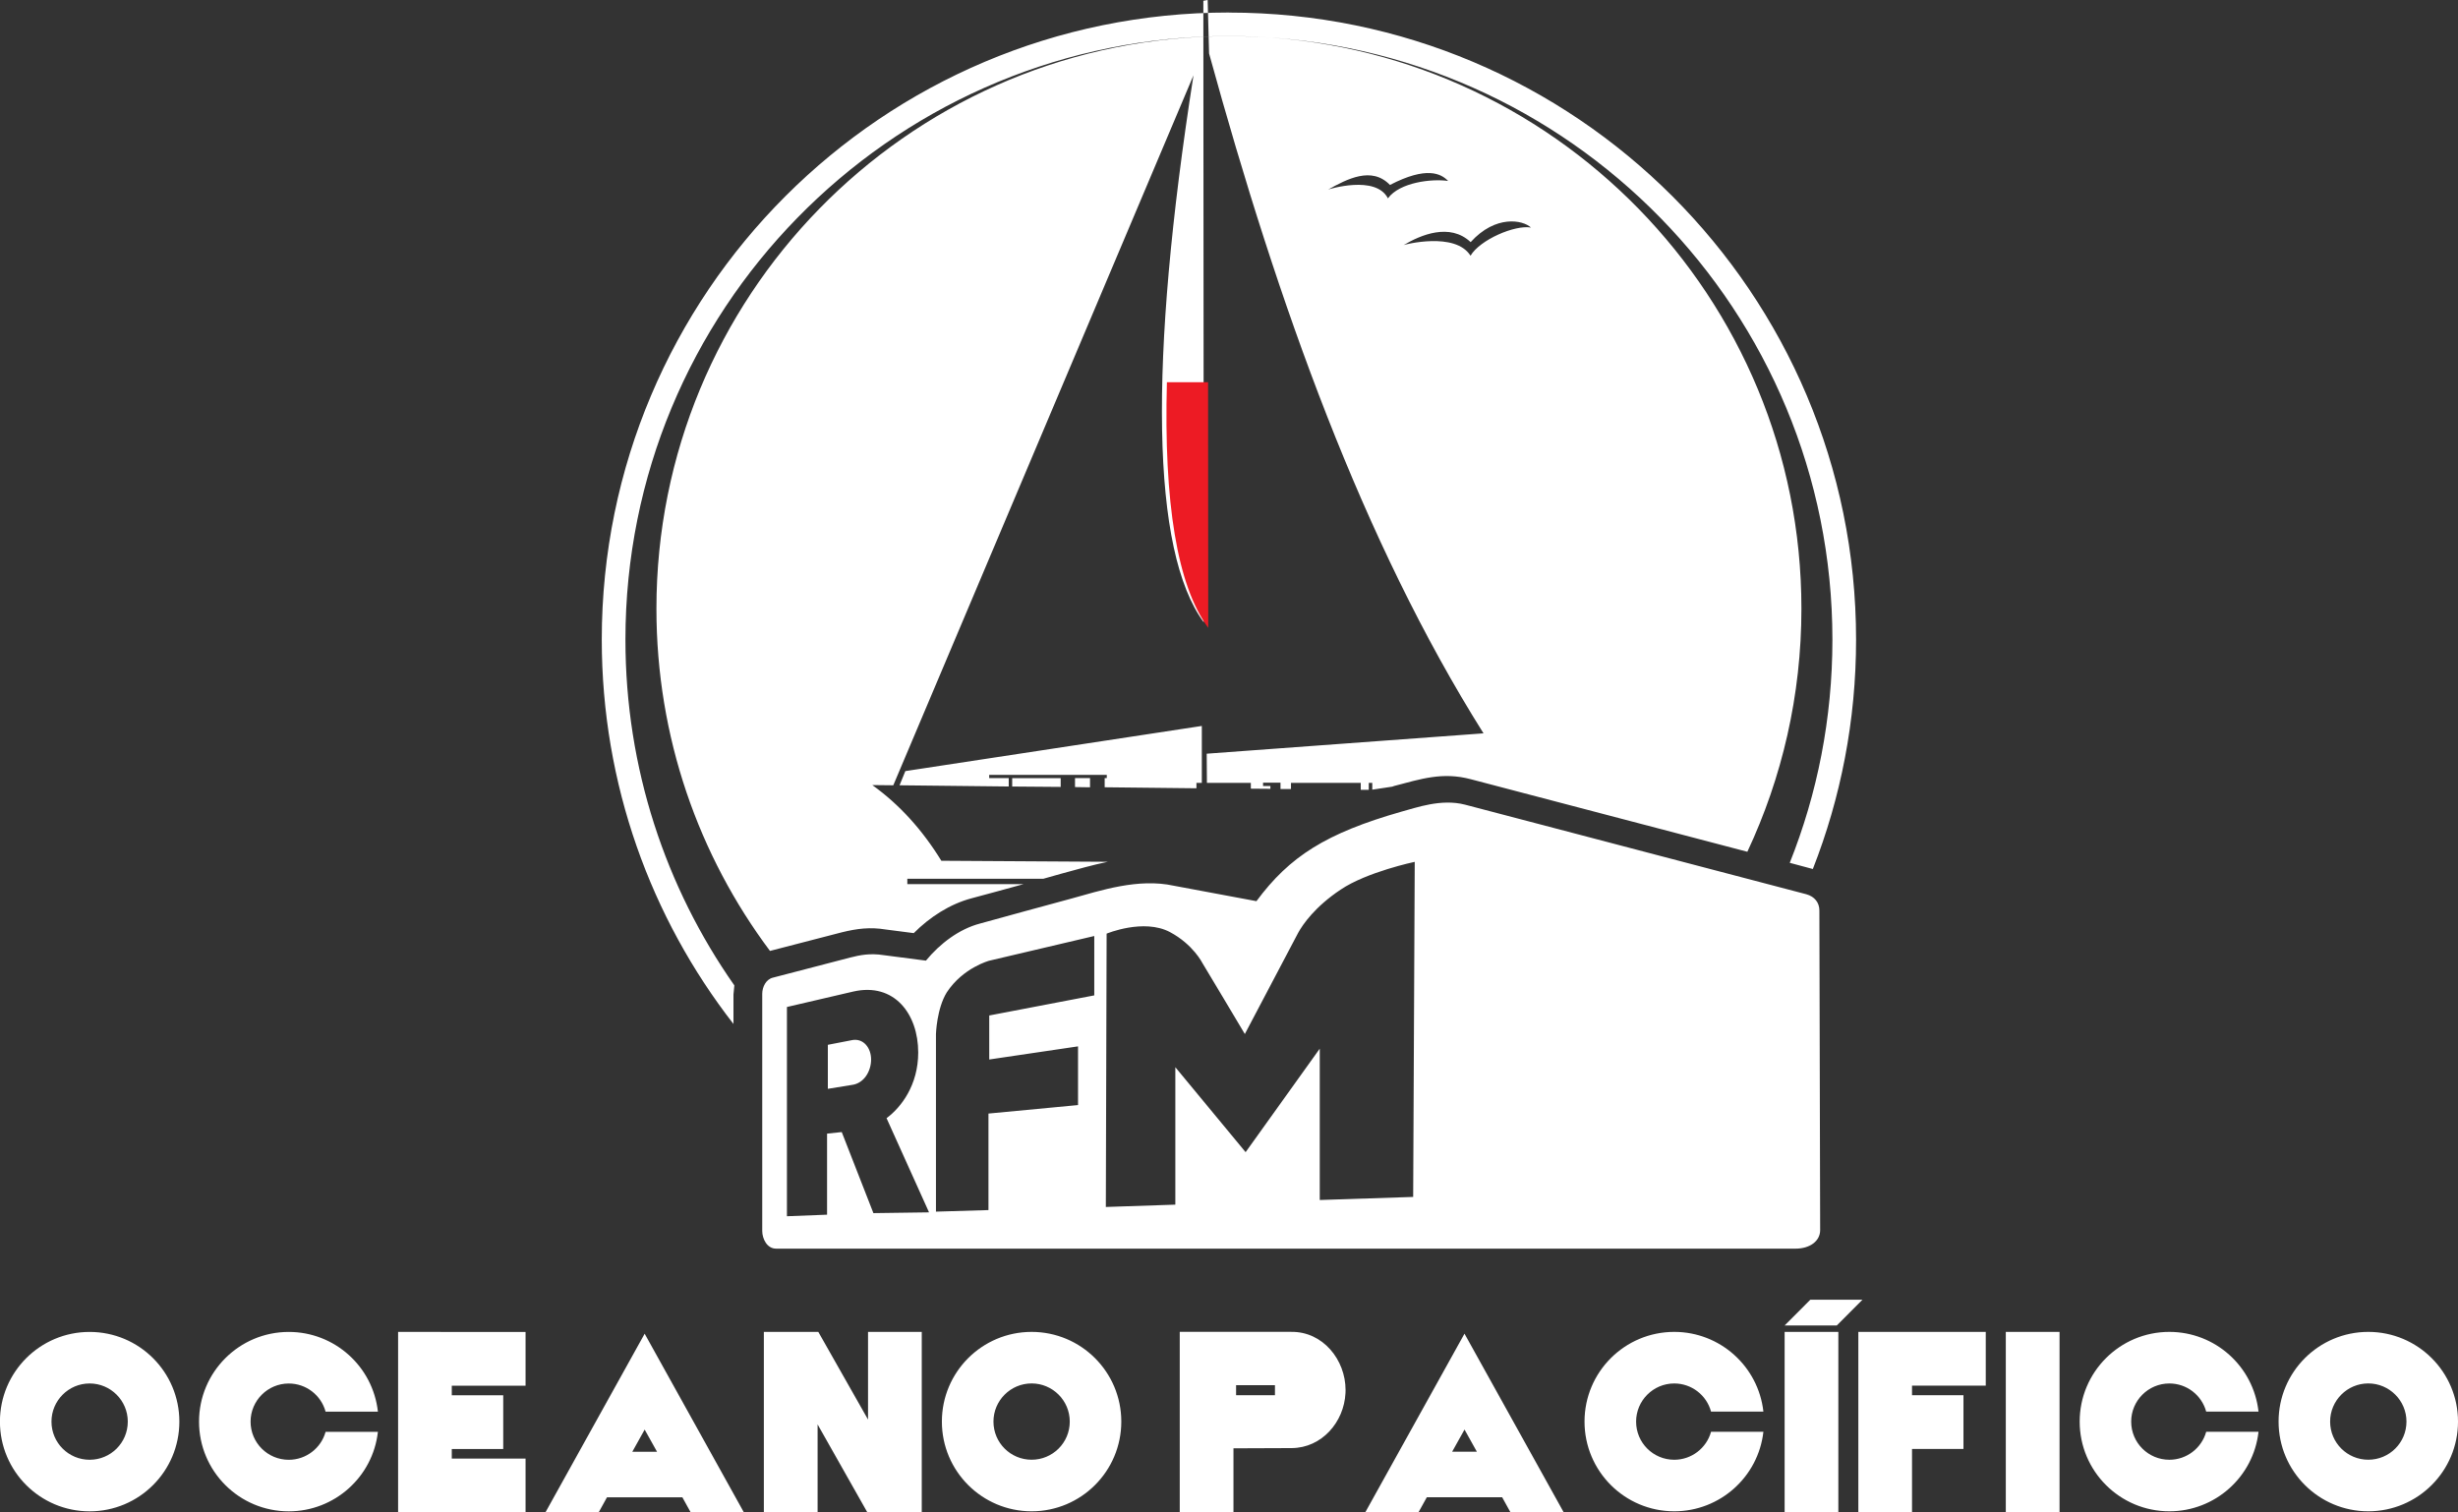 <svg xmlns="http://www.w3.org/2000/svg" width="75.827mm" height="46.658mm" viewBox="0 0 75.827 46.658"><rect x="0" y="0" width="75.827" height="46.658" fill="#333333" stroke="none"/><g clip-rule="evenodd" fill-rule="evenodd" shape-rendering="geometricPrecision" text-rendering="geometricPrecision"><path class="fil0" d="M26.277 32.092l-.739.143v1.358l.739-.12c.381-.047.596-.429.596-.786 0-.358-.239-.667-.596-.596zm17.318 4.836l-2.882.095v-4.669l-2.287 3.193-2.168-2.621v4.24l-2.144.072.024-8.433s1.143-.477 1.954-.048c.715.381 1 .953 1 .953.047.072 1.31 2.192 1.31 2.192l1.644-3.121c.143-.262.524-.81 1.31-1.333.81-.548 2.287-.858 2.287-.858zm-9.838-6.218l-3.24.62v1.358l2.739-.405v1.811l-2.763.262v2.978l-1.62.048v-5.479s.024-.786.334-1.286c.5-.762 1.31-.977 1.31-.977l3.24-.762zm-6.813 6.718l-.977-2.501-.453.048v2.501l-1.238.048v-6.456l2.049-.477c1.262-.286 2.001.691 2.001 1.882 0 1-.524 1.692-.977 2.025l1.311 2.906zm29.182-9.338c0-.239-.143-.429-.405-.501l-10.529-2.764c-.739-.19-1.501.096-1.954.215-2.334.667-3.454 1.382-4.478 2.763l-2.549-.476c-1.096-.239-2.239.142-3.192.405-.977.262-1.834.501-2.787.762-.643.168-1.238.62-1.668 1.144l-1.286-.167c-.452-.072-.762 0-1.048.071l-2.382.62c-.215.048-.334.286-.334.501v7.313c0 .238.143.548.429.548h31.445c.453 0 .762-.238.762-.572zm-17.994 14.955v-.308h1.199v.308zm-1.738-1.954v5.566h1.657v-1.973l1.798-.007c.927-.007 1.615-.801 1.658-1.701v-.005l.002-.087c0-.931-.7-1.806-1.675-1.793h-.009zm19.453-.992l-.793.795h1.609l.793-.795zm17.212 2.583c.65 0 1.178.529 1.178 1.177 0 .654-.528 1.177-1.178 1.177-.65 0-1.177-.524-1.177-1.177 0-.647.527-1.177 1.177-1.177zm0-1.59c-1.528 0-2.767 1.239-2.767 2.767 0 1.529 1.239 2.768 2.767 2.768 1.529 0 2.768-1.239 2.768-2.768 0-1.528-1.239-2.767-2.768-2.767zm-5 2.459h1.614c-.156-1.399-1.34-2.459-2.75-2.459-1.529 0-2.767 1.239-2.767 2.767 0 1.529 1.238 2.768 2.767 2.768 1.41 0 2.594-1.06 2.75-2.453h-1.614c-.14.505-.604.863-1.136.863-.65 0-1.178-.524-1.178-1.177 0-.647.528-1.177 1.178-1.177.532 0 .997.357 1.136.869zm-6.182-2.459v5.566h1.658v-5.566zm-4.549 0v5.566h1.656v-1.954h1.587v-1.658h-1.587v-.296h2.275v-1.658zm-2.274 0v5.566h1.657v-5.566zm-2.27 2.459h1.615c-.157-1.399-1.341-2.459-2.75-2.459-1.529 0-2.768 1.239-2.768 2.767 0 1.529 1.239 2.768 2.768 2.768 1.409 0 2.593-1.06 2.75-2.453h-1.615c-.139.505-.604.863-1.135.863-.65 0-1.177-.524-1.177-1.177 0-.647.527-1.177 1.177-1.177.531 0 .997.357 1.135.869zm-7.224 1.238h-.763l.382-.684zm-.382-3.642l-3.06 5.51h1.641l.257-.463h2.324l.256.463h1.642zm-13.354 1.535c.65 0 1.177.529 1.177 1.177 0 .654-.527 1.177-1.177 1.177s-1.177-.524-1.177-1.177c0-.647.527-1.177 1.177-1.177zm0-1.59c-1.529 0-2.768 1.239-2.768 2.767 0 1.529 1.239 2.768 2.768 2.768 1.528 0 2.767-1.239 2.767-2.768 0-1.528-1.239-2.767-2.767-2.767zm-8.26 0v5.566h1.658v-2.712l1.534 2.712h1.679v-5.566h-1.657v2.705l-1.534-2.705zm-3.295 3.698h-.763l.381-.684zm-.382-3.642l-3.06 5.51h1.642l.256-.463h2.325l.256.463h1.641zm-7.606-.055v5.566h3.932v-1.658h-2.276v-.296h1.587v-1.658h-1.587v-.296h2.276v-1.658zm-2.237 2.459h1.614c-.156-1.399-1.34-2.459-2.75-2.459-1.529 0-2.768 1.239-2.768 2.767 0 1.529 1.239 2.768 2.768 2.768 1.41 0 2.594-1.06 2.75-2.453h-1.614c-.139.505-.604.863-1.136.863-.65 0-1.178-.524-1.178-1.177 0-.647.528-1.177 1.178-1.177.532 0 .997.357 1.136.869zm-7.279-.869c.65 0 1.177.529 1.177 1.177 0 .654-.527 1.177-1.177 1.177s-1.177-.524-1.177-1.177c0-.647.527-1.177 1.177-1.177zm0-1.59c-1.529 0-2.767 1.239-2.767 2.767 0 1.529 1.238 2.768 2.767 2.768s2.768-1.239 2.768-2.768c0-1.528-1.239-2.767-2.768-2.767zm29.956-16.815l-1.496-.012v-.259h1.496zm.905.012l-.463-.007v-.277h.463zm-5.876-.062l.179-.438 9.146-1.393v1.757h-.166v.166l-2.831-.031v-.283h.065v-.099h-3.628v.099h.603v.259zm15.547-16.666c.014-.012 1.593-.426 2.067.327.292-.493 1.368-.956 1.864-.869-.246-.234-1.092-.4-1.86.45-.642-.604-1.542-.222-2.071.093zm-2.326-1.714c.015-.007 1.469-.462 1.845.271.365-.499 1.366-.61 1.857-.536-.216-.228-.666-.462-1.794.123-.565-.586-1.328-.179-1.907.142zm-3.06-5.46c10.685 0 19.347 8.659 19.347 19.347 0 2.496-.473 4.882-1.334 7.076l-.712-.191c.849-2.127 1.316-4.45 1.316-6.885 0-10.126-8.09-18.367-18.16-18.614h-.912c-9.544.247-17.206 8.056-17.206 17.659 0 3.963 1.303 7.618 3.503 10.558l2.216-.574c.478-.117.87-.166 1.363-.086l.856.111c.493-.494 1.109-.894 1.777-1.073.536-.142 1.073-.29 1.609-.438h-3.584v-.167h4.198l.567-.16c.478-.13.948-.265 1.42-.363l-5.135-.031c-.584-.949-1.289-1.732-2.131-2.336l.648.007 9.261-21.905c-1.388 8.863-1.301 14.681.317 16.876l-.013-19.175.133-.025.044 1.651c2.143 7.791 4.738 15.045 8.466 20.975l-8.539.628.006.9h1.355v.179l.603.005v-.086h-.226v-.104h.538v.197h.323v-.191h2.153v.215h.247v-.215h.108v.21l.616-.093.035-.012.017-.007c.825-.215 1.496-.444 2.373-.21l8.53 2.238c1.069-2.28 1.668-4.82 1.668-7.501 0-9.603-7.662-17.412-17.206-17.659h-.912c-10.07.247-18.16 8.487-18.16 18.614 0 3.97 1.243 7.649 3.36 10.669l-.027.278v.912c-2.546-3.273-4.063-7.39-4.063-11.859 0-10.687 8.662-19.347 19.347-19.347z" fill="#fff"/><path d="M35.998 11.793c-.1 3.708.318 6.28 1.275 7.577l-.005-7.577z" fill="#ed1b24"/></g></svg>